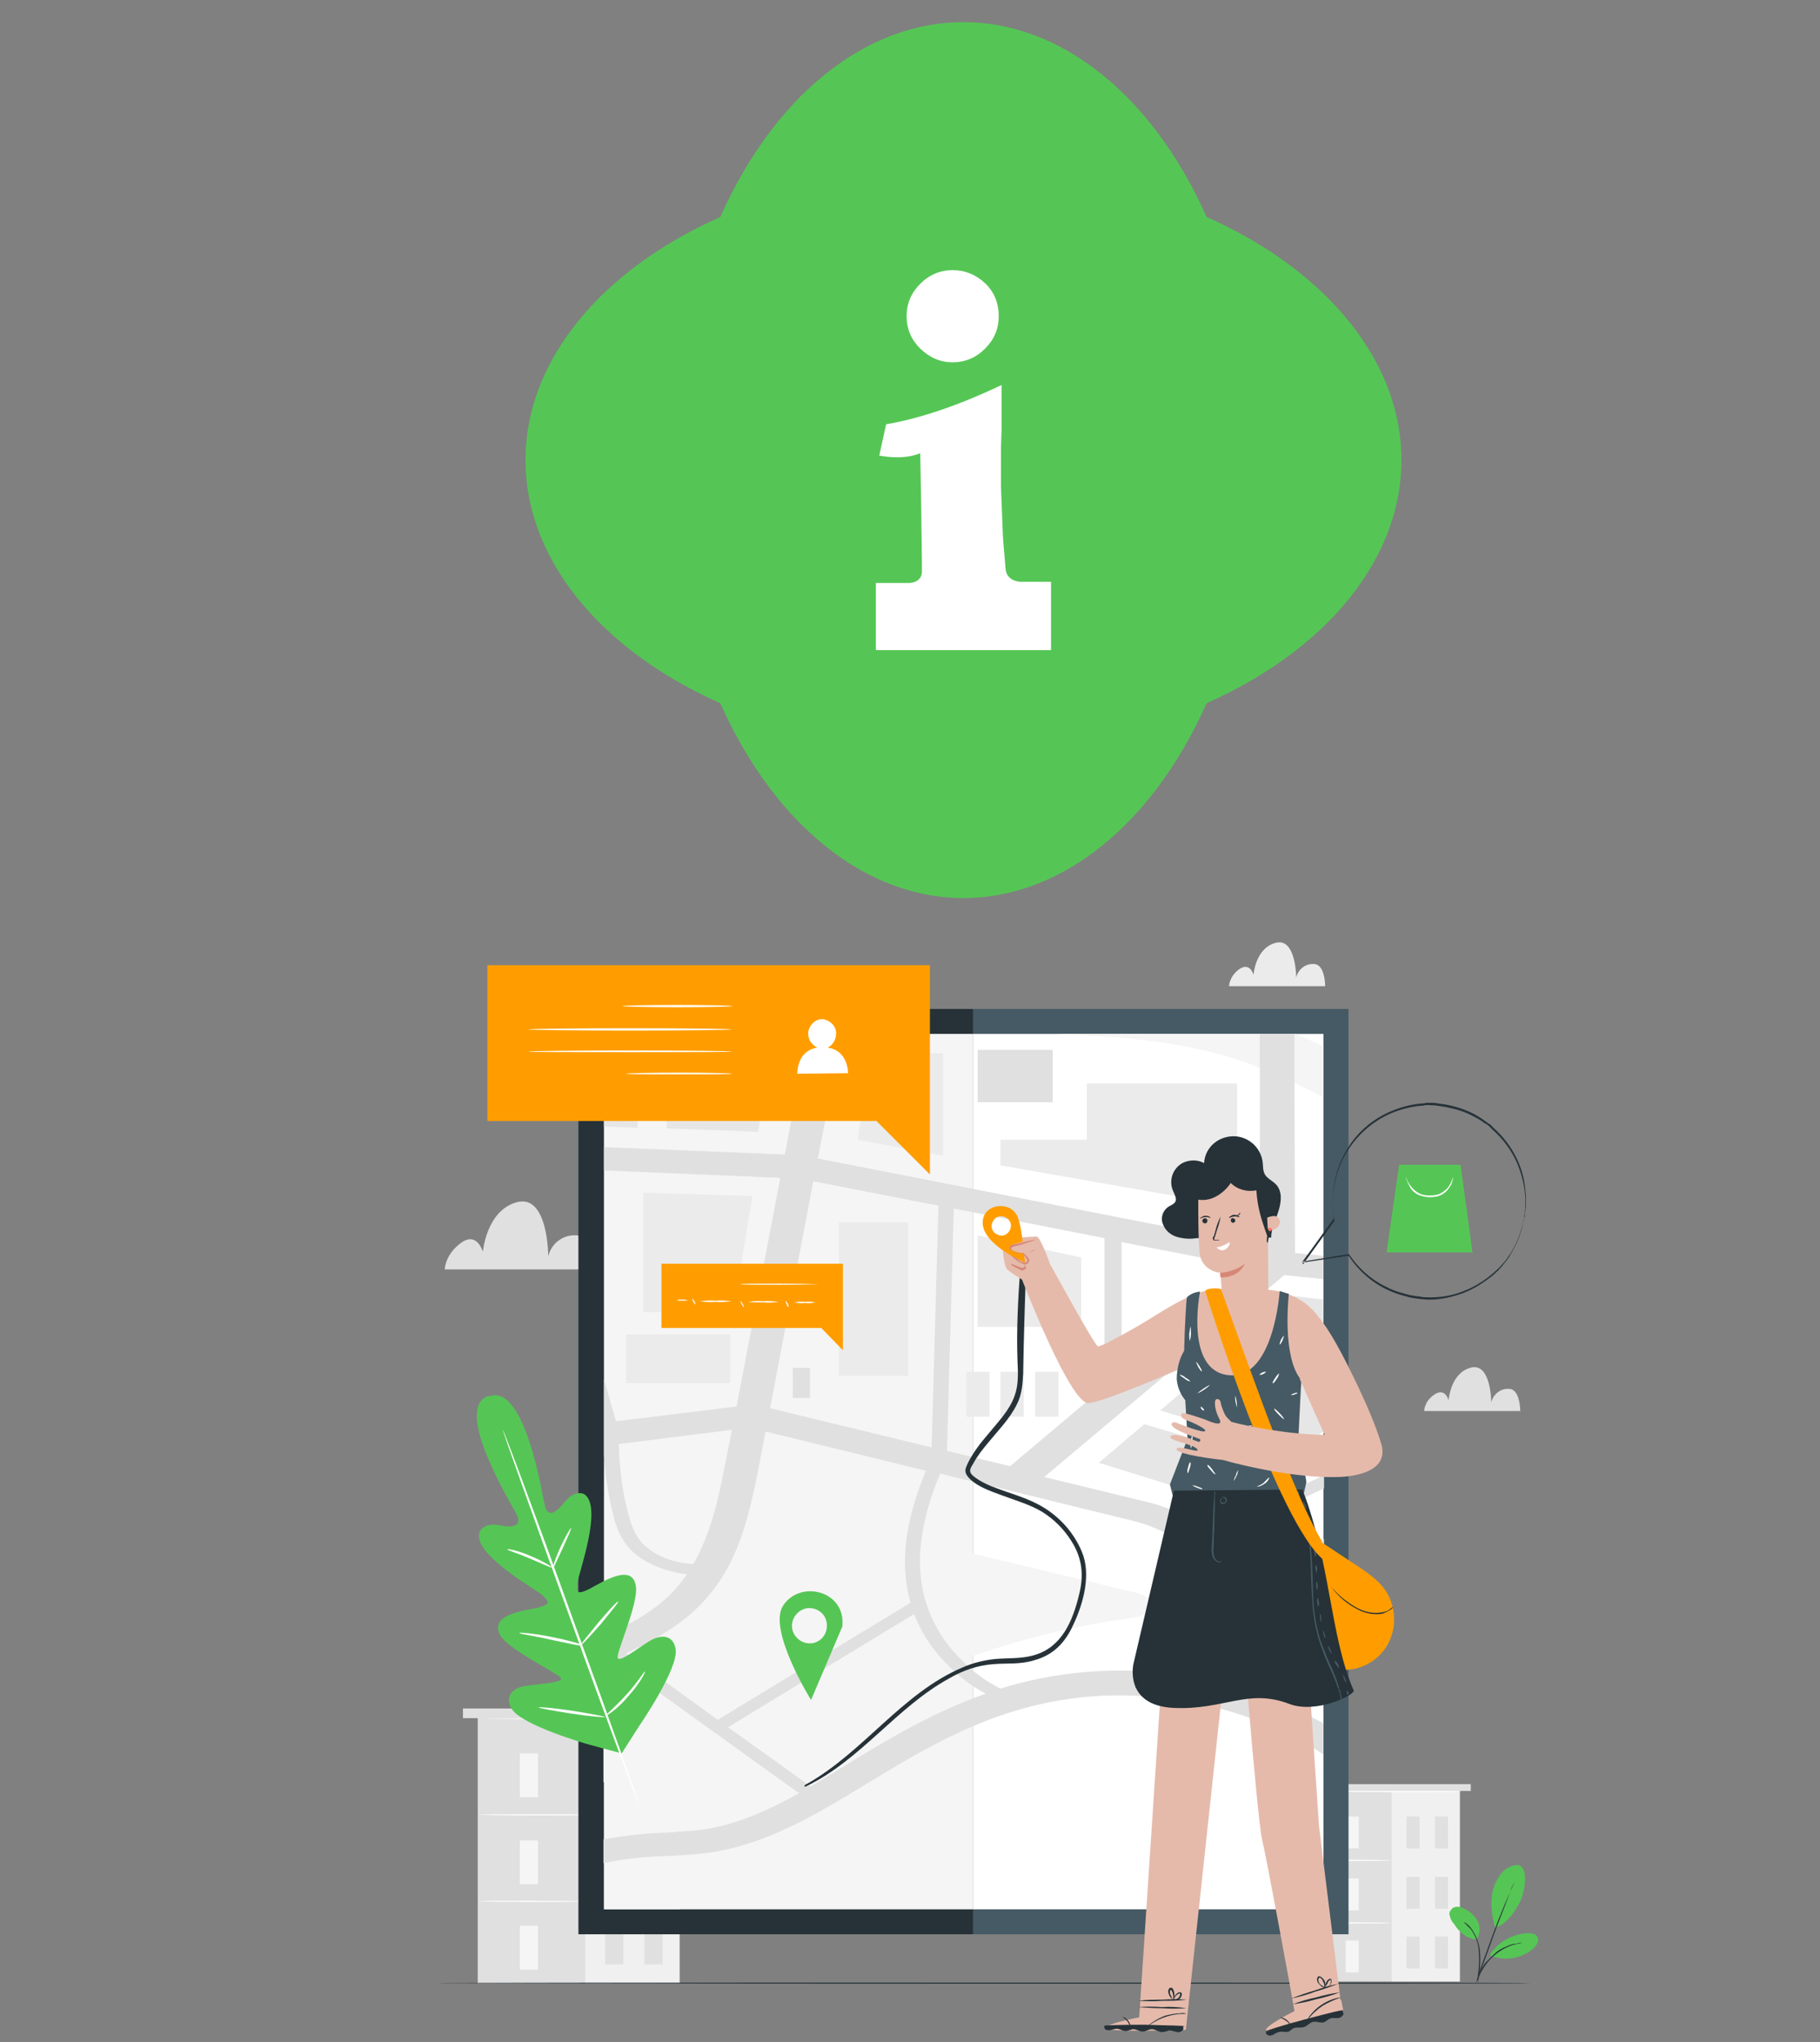 <?xml version="1.0" encoding="utf-8"?>
<!-- Generator: Adobe Illustrator 22.0.0, SVG Export Plug-In . SVG Version: 6.00 Build 0)  -->
<svg version="1.1" id="Capa_1" xmlns="http://www.w3.org/2000/svg" xmlns:xlink="http://www.w3.org/1999/xlink" x="0px" y="0px"
	 viewBox="0 0 320 359.1" style="enable-background:new 0 0 320 359.1;" xml:space="preserve">
<rect x="0" y="0" width="320" height="359.1" fill="#808080" stroke="none"/>
<style type="text/css">
	.st0{fill:#E0E0E0;}
	.st1{fill:#F0F0F0;}
	.st2{fill:#F5F5F5;}
	.st3{fill:#FFFFFF;}
	.st4{fill:#EBEBEB;}
	.st5{fill:#263238;}
	.st6{fill:#455A64;}
	.st7{fill:#E6E6E6;}
	.st8{fill:#55C655;}
	.st9{fill:#E5BAAB;}
	.st10{fill:#FF9D00;}
	.st11{fill:#D78776;}
	.st12{fill:#FF725E;}
	.st13{opacity:0.2;fill:#55C655;enable-background:new    ;}
	.st14{opacity:0.2;fill:none;stroke:#FF9D00;stroke-miterlimit:10;enable-background:new    ;}
</style>
<g id="freepik--background-complete--inject-17">
	<rect x="84" y="302" class="st0" width="35.4" height="46.7"/>
	<rect x="102.9" y="302" class="st1" width="16.6" height="46.7"/>
	<rect x="91.4" y="308.3" class="st2" width="3.2" height="7.7"/>
	<rect x="91.4" y="338.6" class="st2" width="3.2" height="7.7"/>
	<path class="st3" d="M102.9,319.1c0,0.1-4.2,0.1-9.4,0.1s-9.4-0.1-9.4-0.1c0-0.1,4.2-0.1,9.4-0.1S102.9,319,102.9,319.1z"/>
	<rect x="91.4" y="323.6" class="st2" width="3.2" height="7.7"/>
	<path class="st3" d="M102.9,334.3c0,0.1-4.2,0.1-9.4,0.1s-9.4-0.1-9.4-0.1c0-0.1,4.2-0.1,9.4-0.1S102.9,334.3,102.9,334.3z"/>
	<rect x="106.4" y="308.3" class="st0" width="3.2" height="7.7"/>
	<rect x="113.3" y="308.3" class="st0" width="3.2" height="7.7"/>
	<rect x="106.4" y="323" class="st0" width="3.2" height="7.7"/>
	<rect x="113.3" y="323" class="st0" width="3.2" height="7.7"/>
	<rect x="106.4" y="337.7" class="st0" width="3.2" height="7.7"/>
	<rect x="113.3" y="337.7" class="st0" width="3.2" height="7.7"/>
	<rect x="81.4" y="300.4" class="st0" width="40.8" height="1.7"/>
	<path class="st3" d="M119.7,302.2c0,0.1-7.9,0.1-17.7,0.1s-17.6-0.1-17.6-0.1s7.9-0.1,17.7-0.1S119.7,302.2,119.7,302.2z"/>
	<rect x="231.2" y="314.8" class="st0" width="25.5" height="33.6"/>
	<rect x="244.7" y="314.8" class="st1" width="11.9" height="33.6"/>
	<rect x="236.6" y="319.4" class="st2" width="2.3" height="5.6"/>
	<rect x="236.6" y="341.2" class="st2" width="2.3" height="5.6"/>
	<path class="st3" d="M244.7,327.1c0,0.1-3,0.1-6.8,0.1c-3.7,0-6.8-0.1-6.8-0.1s3-0.1,6.8-0.1C241.8,327,244.7,327.1,244.7,327.1z"
		/>
	<rect x="236.6" y="330.3" class="st2" width="2.3" height="5.6"/>
	<path class="st3" d="M244.7,338.1c0,0.1-3,0.1-6.8,0.1c-3.7,0-6.8-0.1-6.8-0.1c0-0.1,3-0.1,6.8-0.1
		C241.8,338,244.7,338.1,244.7,338.1z"/>
	<rect x="247.3" y="319.4" class="st0" width="2.3" height="5.6"/>
	<rect x="252.3" y="319.4" class="st0" width="2.3" height="5.6"/>
	<rect x="247.3" y="330" class="st0" width="2.3" height="5.6"/>
	<rect x="252.3" y="330" class="st0" width="2.3" height="5.6"/>
	<rect x="247.3" y="340.5" class="st0" width="2.3" height="5.6"/>
	<rect x="252.3" y="340.5" class="st0" width="2.3" height="5.6"/>
	<rect x="229.3" y="313.7" class="st0" width="29.3" height="1.2"/>
	<path class="st3" d="M256.9,315c0,0.1-5.7,0.1-12.7,0.1c-7,0-12.7-0.1-12.7-0.1c0-0.1,5.7-0.1,12.7-0.1
		C251.2,314.9,256.9,314.9,256.9,315z"/>
	<path class="st0" d="M78.2,223.2h26.1c0,0,0-6-3.1-6c-2.3-0.1-4.3,1.5-4.8,3.7c0,0,0-11.1-5.6-9.5c-5.3,1.5-5.9,8.7-5.9,8.7
		s-1-3.6-3.8-1.6C78.2,220.6,78.2,223.2,78.2,223.2z"/>
	<path class="st4" d="M216.1,173.4H233c0,0,0-3.9-2-3.9c-1.5-0.1-2.8,1-3.1,2.4c0,0,0-7.2-3.7-6.1c-3.5,1-3.8,5.6-3.8,5.6
		s-0.6-2.3-2.5-1C216.1,171.7,216.1,173.4,216.1,173.4z"/>
	<path class="st0" d="M250.4,248.1h16.9c0,0,0-3.9-2-3.9c-1.5-0.1-2.8,1-3.1,2.4c0,0,0-7.2-3.7-6.1c-3.5,1-3.8,5.7-3.8,5.7
		s-0.6-2.3-2.5-1C250.4,246.4,250.4,248.1,250.4,248.1z"/>
</g>
<g id="freepik--Floor--inject-17">
	<path class="st5" d="M269.2,348.7c0,0.1-43.1,0.1-96.3,0.1s-96.3-0.1-96.3-0.1c0-0.1,43.1-0.1,96.3-0.1S269.2,348.6,269.2,348.7z"
		/>
</g>
<polygon class="st6" points="237.1,177.4 171.1,177.4 171.1,181.8 232.7,181.8 232.7,335.7 171.1,335.7 171.1,340.1 237.1,340.1 "/>
<polygon class="st3" points="171.1,181.8 171.1,186.2 171.1,331.2 171.1,335.7 232.7,335.7 232.7,181.8 "/>
<polygon class="st5" points="106.2,335.7 106.2,181.8 171.1,181.8 171.1,177.4 101.7,177.4 101.7,340.1 171.1,340.1 171.1,335.7 "/>
<polygon class="st2" points="106.2,181.8 106.2,335.7 171.1,335.7 171.1,331.2 171.1,186.2 171.1,181.8 "/>
<path class="st2" d="M218.1,186.5c1.2,0.4,2.3,0.8,3.5,1.3v-6h-37h0.7C194.9,182.1,207.5,182.9,218.1,186.5z"/>
<path class="st2" d="M227.6,181.8v8.6c1.7,0.8,3.3,1.6,5,2.5v-9c-1.6-0.7-3.2-1.5-4.9-2.1H227.6z"/>
<path class="st2" d="M125.1,315.4c3.3-1.2,6.4-2.6,9.4-4.4l-20-14.4c-3,1.4-6.1,2.9-8.4,4.5v12.2
	C110.9,316.6,118.7,317.5,125.1,315.4z"/>
<path class="st2" d="M159.5,279.2c-0.5-2.9-0.5-5.9-0.1-8.8l-9.7-2.3c-4.6-1.1-9.6,0.8-10.8,4c-2.7,8-9.9,15.9-18.4,21.3
	c-1.2,0.7-2.5,1.5-3.8,2.1l9.5,6.8l33.9-20.6C159.9,280.9,159.7,280,159.5,279.2z"/>
<path class="st2" d="M166.8,292.7c-2.6-2.6-4.6-5.6-6-9l-32.7,19.9l8.4,6c3.2-2,6.1-4.2,9.4-6.3
	C152.4,299.1,159.4,295.5,166.8,292.7z"/>
<path class="st2" d="M200,280.1l-38-9.1c-0.4,2.7-0.3,5.4,0.1,8c0.9,4.9,3.3,9.4,6.9,12.9c9.9-3.6,20.1-6.1,30.5-7.5
	C202.9,283.9,203.1,280.8,200,280.1z"/>
<path class="st2" d="M123,265.4l1.5-8.5l0.1-0.8c-0.2-0.5-0.5-0.9-0.7-1.3c-2.1,0.5-4.4,0.5-6.6,0.7c-2.2,0.2-4.5,1-5.2,2.4
	c-0.5,0.9-0.2,1.8,0.1,2.7c0.4,1.4,0.8,2.8,1.2,4.2c0.3,1.2,0.7,2.4,1.6,3.4c1.2,1.2,2.9,1.6,4.4,1.4c1.2-0.2,2.1-0.8,2.8-1.8
	C122.6,267.1,122.9,266.3,123,265.4z"/>
<polygon class="st7" points="204,248 227.8,255.1 232.7,251.7 232.7,241.9 216.8,237.1 "/>
<polygon class="st7" points="219.6,234.8 232.7,238.7 232.7,228.5 227.6,227.9 "/>
<path class="st0" d="M227.6,190.4v-8.6h-6.1v37.1l-77.7-15.2l4.2-21.9h-6L138,203l-31.8-1.3v4.1l31,1.3l-7.7,40.2l-21.2,2.6
	l-2.1-7.4v13.4c0.2,3.7,0.8,7.2,1.7,10.8c0.4,1.8,1.2,3.5,2.3,5c2.1,2.7,6.2,4.6,10.6,5.1c-1.6,2.3-3.5,4.3-5.7,5.9
	c-2.6,1.9-5.6,3.5-8.9,4.9v4.8l1.6-0.7l6.7,4.9l20,14.4l6,4.3c-5.8,3.2-11.6,5.8-17.8,6.5c-1.5,0.2-3.2,0.2-5,0.4
	c-3.9,0.1-7.7,0.5-11.6,1.2v4.2c0.3-0.1,0.6-0.1,0.9-0.2c3.6-0.7,7.3-1,11-1.1c1.9-0.1,3.8-0.2,5.5-0.4c10.6-1.2,19.6-6.6,29.1-12.4
	c9.9-6,21-12.8,35.5-14.8c15.3-2.2,32.4,1.6,44.6,9.8l0,0v-5.5c-7.2-3.9-15.1-6.6-23.2-7.9c4.4-3,7.5-6.9,8.8-11.1
	c0.1-0.2,0.1-0.5,0.2-0.7c0.2-0.9,0.3-1.8,0.3-2.7c0-0.5,0-0.9-0.1-1.4l14.1-4.2v-4.4l-15.3,4.6c-0.9-1.8-2.1-3.4-3.5-4.7l18.8-8.8
	v-2.3l-20.5,9.6c-3.3-2.4-7-4.1-11-5l-17.7-4.3l42.2-35.5l6.9,0.7v-4.1l-5-0.5L227.6,190.4L227.6,190.4z M143,207.7l22,4.3
	l-1.2,42.5l-28.4-6.9L143,207.7z M112.5,270.8c-1.1-1.4-1.6-3-2-4.5c-1.1-4.1-1.6-8.2-1.7-12.4l19.9-2.5l-1.3,6.5
	c-1.2,6.3-2.6,12.1-5.5,17.1C118,274.8,114.3,273.2,112.5,270.8z M116.7,295.5l-6.6-4.8c3.3-1.5,6.4-3.2,9.3-5.3
	c9.4-6.9,11.8-16.3,13.9-26.9l1.3-6.8l28.2,6.9c-1.6,3.8-2.8,7.7-3.4,11.8c-0.4,2.9-0.4,5.9,0.1,8.8c0.1,0.9,0.4,1.7,0.6,2.6
	l-33.9,20.6L116.7,295.5z M148.8,310.3c-2.1,1.3-4.2,2.6-6.3,3.8l-6.1-4.4l-8.4-6l32.7-19.9c1.3,3.3,3.3,6.4,6,9
	c1.9,2,4.2,3.7,6.6,5C163.9,301.1,156,305.9,148.8,310.3L148.8,310.3z M199.2,267.4c9.2,2.3,14.8,8.5,13.3,14.9
	c-0.1,0.2-0.1,0.4-0.2,0.6c-1.3,4.4-5.1,8.5-10.5,11c-8.7-0.6-17.5,0.4-25.9,3c-2.6-1.3-4.9-3-6.9-5.1c-3.6-3.5-6-8-6.9-12.9
	c-0.4-2.6-0.5-5.4-0.1-8c0.5-4.1,1.7-8,3.3-11.8L199.2,267.4z M194.2,243.8l-16.6,14l-11.1-2.7l1.2-42.6l26.5,5.2L194.2,243.8z
	 M197.2,241.3v-22.9l22.1,4.3L197.2,241.3z"/>
<polygon class="st4" points="132.3,210.3 113.1,209.7 113.1,230.7 128.9,230.7 "/>
<rect x="110.1" y="234.6" class="st4" width="18.3" height="8.6"/>
<polygon class="st4" points="175.9,204.9 217.5,212.2 217.5,190.5 191.1,190.5 191.1,200.4 175.9,200.4 "/>
<polygon class="st4" points="165.8,203.2 165.8,185.2 153,185.2 150.8,200.4 "/>
<rect x="171.9" y="184.6" class="st0" width="13.2" height="9.2"/>
<polygon class="st7" points="193.2,257.2 215.1,264 224.6,257.4 201.2,250.4 "/>
<rect x="147.5" y="214.9" class="st4" width="12.2" height="27"/>
<rect x="139.4" y="240.5" class="st0" width="3" height="5.3"/>
<polygon class="st4" points="190.1,221.1 171.9,217.2 171.9,231 171.9,233.3 190.1,233.3 "/>
<rect x="169.9" y="241.2" class="st4" width="4.1" height="7.9"/>
<rect x="175.9" y="241.2" class="st4" width="4.1" height="7.9"/>
<rect x="182" y="241.2" class="st4" width="4.1" height="7.9"/>
<polygon class="st7" points="112.1,181.8 106.2,181.8 106.2,198.1 112.1,198.3 "/>
<polygon class="st7" points="133.3,199 136.1,181.8 117.2,181.8 117.2,198.4 "/>
<polygon class="st1" points="232.7,298.9 232.7,290.8 228.9,297.2 "/>
<path class="st5" d="M141.7,314.1c9.6-4.6,15.9-13.9,25.2-19c2.4-1.4,5-2.3,7.8-2.5c2.4-0.2,4.7,0.1,7.2-0.7
	c3.3-0.9,5.4-3.1,6.8-6.2c1.8-3.8,3.2-8.9,1.5-12.9c-1.6-3.8-4.6-6.9-8.5-8.7c-2.1-1-4.3-1.6-6.4-2.4c-1.4-0.5-3-1.2-4.2-2.2
	c-0.9-0.8-0.5-1.3,0.1-2.3c0.7-1.3,1.6-2.4,2.6-3.6c1.7-2.1,3.8-4.2,5-6.7c0.9-1.7,1-3.7,1.1-5.5c0.1-6.2,0.3-12.3,0.5-18.6
	c0-0.7-1-0.7-1,0c-0.4,5.5-0.7,11-0.5,16.5c0.1,2,0.2,4.2-0.5,6.1c-0.9,2.6-3,4.7-4.7,6.8c-1.3,1.5-2.6,3.2-3.5,5
	c-0.4,0.9-0.7,1.4-0.2,2.2c1.2,1.8,4.2,2.8,6.1,3.5c2.4,0.9,4.9,1.6,7.1,2.9c2.1,1.3,3.9,3.1,5.2,5.2c1.9,3,2.2,6,1.3,9.5
	c-1.1,4.5-3,9.1-7.8,10.5c-2.3,0.7-4.6,0.5-6.9,0.7c-2,0.2-4,0.7-5.8,1.5c-10.6,4.5-17.4,14.9-27.4,20.5
	C141.3,313.9,141.4,314.3,141.7,314.1L141.7,314.1z"/>
<path class="st8" d="M148.1,286c0.7-6.3-7.4-8.3-10.4-3.7c-2.8,4.2,4.9,16.6,4.9,16.6l0,0 M144.1,288.4c-1.4,1-3.3,0.6-4.3-0.8
	c-1-1.4-0.6-3.3,0.8-4.3s3.3-0.6,4.3,0.8l0,0C145.8,285.6,145.4,287.5,144.1,288.4L144.1,288.4z"/>
<path class="st9" d="M233.2,233.4c-2.2-3.2-3.7-4.7-6.8-5.9c-1.2-0.4-2.4-0.7-3.7-0.7l0,0c-3,0.9-5,0.9-8,0
	c-1.5,0.2-2.8-0.9-10.6,3.9c-3.2,2-5.4,3.3-9.2,5.3c-1,0.5-1.8,0.8-1.9,0.7c-0.7-0.4-8.4-14.5-8.4-14.5s-1.7-4.9-2.4-4.8
	s-5.8,0.2-5.9,1c-0.1,0.8,0.2,4.3,0.8,4.8c0.5,0.5,2.6,1.8,2.6,1.8s8.5,22,11.7,21.7c2.3-0.2,11.2-3.9,15.8-5.9l1-0.4l0.6,12.8
	l-0.2,16.1l20.1-1.2l-0.3-16.5c0.2-4.1,0.1-5.5,0.5-8.9l6,2.3l1.1-6.8C235.1,236.5,234.2,234.9,233.2,233.4z"/>
<path class="st10" d="M178.9,213.9c-1.2-2.8-5.8-2.3-6.1,0.7c-0.5,4.1,7.4,7.4,7.4,7.4v-0.3C180.1,221.6,179.8,216,178.9,213.9z
	 M177.6,216.2c-0.4,0.9-1.3,1.3-2.2,0.9c-0.9-0.4-1.3-1.3-0.9-2.2c0.4-0.9,1.3-1.3,2.2-0.9l0,0C177.6,214.4,178,215.3,177.6,216.2z"
	/>
<path class="st11" d="M177.9,220.8c0.3,0.1,0.5,0.2,0.8,0.5l0.8,0.5c0.1,0.1,0.3,0.2,0.5,0.4c0.2,0.1,0.3,0.4,0.4,0.6
	c0,0.2-0.1,0.4-0.4,0.5c-0.2,0.1-0.4,0.1-0.5,0c-0.3-0.1-0.5-0.2-0.8-0.4c-0.5-0.2-0.8-0.4-0.9-0.5l0.1-0.1c0,0.1,0,0.1,0,0.1
	s-0.1,0-0.1-0.1l-0.1-0.1h0.1c0.2,0.1,0.5,0.2,1,0.4c0.2,0.1,0.5,0.2,0.8,0.3c0.2,0.1,0.6-0.1,0.6-0.3c0-0.3-0.4-0.5-0.7-0.8
	l-0.7-0.6C178.3,221.2,178.1,221.1,177.9,220.8z"/>
<path class="st11" d="M178.7,219.7c0.3,0.1,0.6,0.2,0.9,0.4c0.3,0.2,0.5,0.4,0.8,0.6c0.1,0.1,0.2,0.3,0.4,0.5s0.2,0.5,0.1,0.7
	c-0.1,0.1-0.2,0.2-0.3,0.3s-0.2,0.1-0.4,0.1c-0.2,0-0.4-0.1-0.6-0.2c-0.3-0.1-0.6-0.3-0.9-0.5c-0.5-0.4-0.7-0.7-0.6-0.7
	c0,0,0.2,0.2,0.7,0.5c0.2,0.2,0.5,0.4,0.9,0.5c0.2,0.1,0.4,0.1,0.5,0.1c0.2,0,0.4-0.1,0.4-0.2c0.1-0.2,0-0.4-0.1-0.5
	c-0.1-0.2-0.2-0.3-0.3-0.5c-0.2-0.2-0.5-0.4-0.7-0.6C179.2,220.1,178.9,219.9,178.7,219.7z"/>
<path class="st9" d="M182.2,217.6l-4,1.2c-0.2,0.1-0.4,0.1-0.5,0.3c-0.1,0.3,0.1,0.6,0.4,0.8c0.6,0.3,1.3,0.4,1.9,0.4
	c0.7-0.1,1.3-0.2,1.9-0.5"/>
<path class="st11" d="M182,219.8c-0.1,0.1-0.2,0.1-0.4,0.2c-0.3,0.1-0.7,0.2-1,0.3c-0.5,0.1-1,0.1-1.6,0.1c-0.3-0.1-0.6-0.1-0.9-0.3
	c-0.2-0.1-0.3-0.2-0.4-0.3s-0.2-0.4-0.2-0.5c0.1-0.2,0.2-0.4,0.4-0.4c0.2-0.1,0.3-0.1,0.5-0.1l0.9-0.2l1.5-0.4
	c0.4-0.1,0.9-0.2,1.4-0.3c-0.4,0.2-0.9,0.4-1.3,0.5l-1.5,0.5l-0.9,0.2c-0.3,0.1-0.7,0.2-0.7,0.4c0,0.1,0.1,0.2,0.1,0.4
	c0.1,0.1,0.2,0.2,0.4,0.2c0.2,0.1,0.5,0.2,0.9,0.2c0.5,0.1,1,0.1,1.5,0C181.5,219.9,182,219.7,182,219.8z"/>
<path class="st10" d="M235.7,293.6c4.9,0.3,9.1-3.3,9.4-8.3c0.1-2.1-0.4-4.1-1.6-5.8c-1.3-1.8-3.1-3-4.9-4.2l-6.5-4.3l2,16.8
	L235.7,293.6"/>
<path class="st5" d="M244.9,282.6c-0.1,0.2-0.2,0.3-0.4,0.4c-0.4,0.3-0.9,0.5-1.3,0.7c-1.3,0.3-3.1,0.1-4.8-0.9
	c-1.5-0.8-2.7-1.8-3.8-3.1c-0.4-0.5-0.8-0.9-1-1.1c-0.1-0.1-0.2-0.3-0.4-0.4c0.1,0.1,0.3,0.2,0.4,0.4l1,1c1.1,1.2,2.4,2.2,3.8,3
	c1.4,0.8,3,1.2,4.6,0.9c0.5-0.1,0.9-0.2,1.3-0.5C244.7,282.7,244.9,282.5,244.9,282.6z"/>
<path class="st6" d="M228.3,252.2l0.5-9.6c0,0-3.3-2.7-2.2-15.1l-1.6-0.5c0,0-1,15.6-8.9,14.8c-7.9-0.7-5.1-14.7-5.1-14.7
	c-0.9,0.1-1.7,0.4-2.3,1c-0.1,0-0.4,5.1-0.5,9.4c-0.9,1.5-1.3,3.3-1.3,5c0.1,1.3,0.6,2.6,1.5,3.7c0.2,2.9,0.4,6.8,0.4,6.8l-3.1,8
	l0.7,2.8l22.6-0.2l0.7-3L228.3,252.2z"/>
<path class="st3" d="M224.9,241.5c-0.1,0.4-0.2,0.7-0.4,0.9c-0.3,0.5-0.6,0.9-0.7,0.8c-0.1-0.1,0.1-0.5,0.4-0.9
	C224.5,241.8,224.9,241.4,224.9,241.5z"/>
<path class="st3" d="M225.8,249.5c-0.1,0.1-0.5-0.3-1-0.8c-0.3-0.3-0.6-0.6-0.8-1c0.1-0.1,0.5,0.3,1,0.8
	C225.3,248.8,225.6,249.2,225.8,249.5z"/>
<path class="st3" d="M212.8,243.5c-0.7,0.6-1.5,1.2-2.3,1.5C211.2,244.4,212,243.8,212.8,243.5z"/>
<path class="st3" d="M209.3,242.9c-0.4-0.1-0.7-0.2-1-0.5c-0.5-0.3-0.9-0.6-0.9-0.7c0.4,0.1,0.7,0.2,1,0.5
	C208.9,242.5,209.3,242.8,209.3,242.9z"/>
<path class="st3" d="M209.3,233.2c0.1,0.4,0.1,0.9,0.1,1.3c0,0.4-0.1,0.9-0.2,1.3c-0.1-0.4-0.1-0.9-0.1-1.3
	C209.2,234.1,209.2,233.7,209.3,233.2z"/>
<path class="st3" d="M225.7,234.9c0.1,0.1-0.1,0.4-0.2,0.8c-0.2,0.4-0.4,0.7-0.5,0.7c-0.1,0,0.1-0.4,0.2-0.8
	C225.5,235.2,225.6,234.9,225.7,234.9z"/>
<path class="st3" d="M217.5,247.5c-0.2-0.7-0.4-1.3-0.3-2.1C217.4,246.1,217.5,246.8,217.5,247.5z"/>
<path class="st3" d="M222.6,241.2c0,0.1-0.2,0.2-0.5,0.4c-0.3,0.1-0.5,0.2-0.6,0.1c-0.1-0.1,0.2-0.2,0.5-0.4
	C222.3,241.2,222.5,241.2,222.6,241.2z"/>
<path class="st3" d="M228.1,244.9c0,0.1-0.2,0.2-0.5,0.3c-0.3,0.1-0.6,0.1-0.6,0.1c0-0.1,0.2-0.2,0.5-0.3S228.1,244.8,228.1,244.9z"
	/>
<path class="st3" d="M211.3,241.1c-0.1,0.1-0.3-0.3-0.6-0.7c-0.2-0.4-0.4-0.9-0.4-0.9c0.1-0.1,0.3,0.3,0.6,0.7
	C211.2,240.7,211.4,241.1,211.3,241.1z"/>
<path class="st3" d="M211.6,248c-0.1,0-0.2-0.1-0.3-0.2c-0.1-0.1-0.2-0.3-0.2-0.4c0.1-0.1,0.2,0,0.4,0.2
	C211.7,247.8,211.8,248,211.6,248z"/>
<path class="st3" d="M208.8,259c-0.1-0.3,0-0.7,0.1-1c0.1-0.5,0.3-1,0.4-0.9c0.1,0.3,0,0.7-0.1,1C209,258.7,208.9,259.1,208.8,259z"
	/>
<path class="st3" d="M213.7,259.2c-0.1,0.1-0.4-0.2-0.8-0.7c-0.4-0.4-0.7-0.8-0.6-0.9c0.1-0.1,0.4,0.2,0.8,0.7
	C213.4,258.8,213.7,259.1,213.7,259.2z"/>
<path class="st3" d="M211.4,261.8c0,0.1-0.4,0-0.9-0.2c-0.5-0.2-0.8-0.4-0.8-0.4c0-0.1,0.4,0,0.9,0.2
	C211.1,261.6,211.5,261.7,211.4,261.8z"/>
<path class="st3" d="M217.7,258.5c-0.1,0.4-0.1,0.7-0.3,1c-0.2,0.5-0.5,0.9-0.5,0.9c0.1-0.4,0.2-0.7,0.4-1
	C217.4,258.8,217.7,258.5,217.7,258.5z"/>
<path class="st3" d="M223.2,259.8c-0.2,0.5-0.5,0.9-0.9,1.1c-0.4,0.3-0.9,0.5-1.3,0.5c0-0.1,0.6-0.2,1.2-0.7
	C222.7,260.2,223.1,259.7,223.2,259.8z"/>
<path class="st3" d="M227.6,261.3c-0.5-0.2-1-0.5-1.4-1c-0.5-0.3-0.9-0.7-1.3-1.2c0.5,0.2,1,0.5,1.4,0.9
	C226.9,260.4,227.3,260.8,227.6,261.3z"/>
<path class="st3" d="M220.7,253.6c-0.3,0.4-0.7,0.8-1.1,1.1c-0.4,0.4-0.8,0.7-1.2,0.9c0.3-0.4,0.7-0.8,1.1-1.1
	C219.8,254.2,220.2,253.9,220.7,253.6z"/>
<path class="st3" d="M214,253.9c-0.4-0.2-0.7-0.5-1-0.9c-0.4-0.3-0.6-0.7-0.9-1.1c0.4,0.2,0.7,0.5,1,0.9
	C213.4,253.1,213.7,253.4,214,253.9z"/>
<path class="st3" d="M220.3,250.6c-0.4,0.2-0.8,0.4-1.2,0.5c-0.4,0.2-0.9,0.2-1.3,0.2C218.6,250.9,219.4,250.7,220.3,250.6
	L220.3,250.6z"/>
<path class="st3" d="M226.2,254.8c-0.3-0.3-0.5-0.7-0.7-1.1c-0.2-0.4-0.4-0.8-0.5-1.2c0.3,0.3,0.5,0.7,0.7,1.1
	C225.9,253.9,226.1,254.3,226.2,254.8z"/>
<path class="st3" d="M209.6,252.3c0.1,0.4,0.1,0.9,0,1.2c0,0.4-0.1,0.9-0.2,1.2c-0.1-0.4-0.1-0.9,0-1.2
	C209.4,253.1,209.5,252.7,209.6,252.3z"/>
<path class="st5" d="M210.4,217.7c-1.2,0.2-2.3,0.1-3.4-0.2c-1.1-0.3-2.1-1.1-2.5-2.2c-0.5-1.1-0.1-2.4,0.9-3.1
	c0.5-0.3,1.1-0.5,1.3-1c0.2-0.5-0.2-1.2-0.4-1.7c-0.9-1.9-0.1-4.2,1.8-5.1c1.2-0.5,2.5-0.5,3.6,0.1c0.2-2.9,2.7-4.9,5.6-4.7
	c2.4,0.2,4.4,2.1,4.7,4.5c0.1,0.7,0,1.5,0.4,2.2c0.4,0.7,1.3,1.1,1.9,1.7c1.2,1.2,1,3.1,0.5,4.7c-0.5,1.6-1.3,3.1-1.3,4.7"/>
<path class="st9" d="M214.8,226.9c-0.1-1.6-0.2-3.1-0.2-3.1s-3.4-0.2-3.7-3.7c-0.3-3.3-0.2-11.1-0.2-11.1l6.1-3.2l6.1,5l0.1,15.8
	c0,2.2-1.6,4-3.8,4.1l0,0C216.9,230.9,214.9,229.2,214.8,226.9z"/>
<path class="st5" d="M211.4,214.7c0,0.2,0.2,0.4,0.5,0.4c0.2,0,0.4-0.2,0.4-0.5c0-0.2-0.2-0.4-0.4-0.4
	C211.6,214.2,211.4,214.4,211.4,214.7L211.4,214.7z"/>
<path class="st5" d="M211,214.2c0.1,0.1,0.4-0.2,0.9-0.2c0.5-0.1,0.8,0.2,0.9,0.1c0.1-0.1-0.1-0.1-0.2-0.2c-0.4-0.2-1-0.2-1.3,0.1
	C211,214.1,210.9,214.2,211,214.2z"/>
<path class="st5" d="M216.4,214.6c0,0.2,0.2,0.4,0.4,0.4l0,0c0.2,0,0.4-0.2,0.4-0.4c0-0.2-0.2-0.4-0.4-0.4
	C216.6,214.1,216.4,214.3,216.4,214.6C216.4,214.5,216.4,214.6,216.4,214.6z"/>
<path class="st5" d="M216.1,214.1c0.1,0.1,0.4-0.2,0.9-0.2c0.5-0.1,0.8,0.2,0.9,0.1s-0.1-0.1-0.2-0.2c-0.2-0.1-0.4-0.2-0.7-0.2
	s-0.5,0.1-0.7,0.3C216.1,213.9,216.1,214.1,216.1,214.1z"/>
<path class="st5" d="M214.5,218c-0.2,0.1-0.5,0.1-0.8,0.1c-0.1,0-0.1,0-0.2,0c-0.1,0-0.2-0.1-0.2-0.2c-0.1-0.2-0.1-0.4,0.1-0.5
	c0.1-0.3,0.2-0.6,0.3-1c0.2-0.9,0.5-1.6,0.9-2.5c-0.1,0.9-0.4,1.7-0.7,2.6c-0.1,0.4-0.2,0.7-0.3,1c-0.1,0.1-0.1,0.2-0.1,0.4
	c0,0.1,0.1,0.1,0.2,0.1C214,218,214.3,218,214.5,218z"/>
<path class="st3" d="M216.2,218.4c0.1-0.1-1.3,0.9-2.3,0.9c0.4,0.5,1,0.7,1.5,0.4S216.3,218.9,216.2,218.4z"/>
<path class="st11" d="M214.5,223.8c1.6-0.1,3.2-0.7,4.4-1.6c0,0-1,2.5-4.3,2.4L214.5,223.8z"/>
<path class="st5" d="M209,210.1c1,1,2.7,1.1,4.1,0.6c1.3-0.5,2.5-1.5,3.3-2.7c1.2,1.2,2.9,1.6,4.5,1.3c0.2,3,0.8,4.9,1.9,8
	c0,0-0.2,1.3,0.1,1.2c0.4-2.1,0.8-4.4,1.2-6.5c0.1-0.8,0.3-1.6,0-2.3c-0.3-0.7-1.1-1.2-1.8-1.8c-0.9-0.6-1.6-1.3-2.4-1.9
	c-0.9-0.6-1.8-1-2.9-1.2c-1,0-2.1,0.2-3.1,0.6c-1.2,0.3-2.3,0.9-3.2,1.6c-0.9,0.8-1.6,2-1.3,3.2"/>
<path class="st9" d="M222.8,214.1c0.4-0.2,0.7-0.2,1.1-0.3c0.4,0,0.7,0.1,1,0.5c0.1,0.2,0.2,0.5,0.1,0.8c-0.2,0.8-1,1.3-1.8,1.1
	c-0.1,0-0.2-0.1-0.3-0.1"/>
<path class="st5" d="M218,213.2c0.1,0,0.1,0.2-0.1,0.4c-0.2,0.2-0.4,0.2-0.4,0.1s0.2-0.1,0.3-0.2C217.9,213.4,218,213.2,218,213.2z"
	/>
<path class="st9" d="M206.1,266.8l-5.8,87.9c-0.4,0.1-5.9,1.1-5.8,1.9c0.1,0.8,14,0.3,14,0.3l8.2-76.3l12.7-15L206.1,266.8z"/>
<path class="st5" d="M208.3,356.3c0,0.1-3.2,0.2-7.1,0.2c-4-0.1-7.1-0.2-7.1-0.3s3.2-0.2,7.1-0.2
	C205.1,356.1,208.3,356.2,208.3,356.3z"/>
<path class="st5" d="M198.8,356.5c-0.1,0-0.2-0.5-0.5-1c-0.4-0.5-0.9-0.8-0.9-0.9C198.1,354.8,198.8,355.6,198.8,356.5L198.8,356.5z
	"/>
<path class="st5" d="M208.6,354.1c-2.4-0.1-4.9,0.7-6.8,2.2c0.2-0.3,0.5-0.5,0.8-0.7c0.7-0.5,1.5-0.9,2.3-1.2
	c0.9-0.2,1.7-0.4,2.6-0.4C207.9,353.9,208.2,353.9,208.6,354.1z"/>
<path class="st5" d="M208.6,353.1c-1.4,0.1-2.9,0.1-4.3,0c-1.5,0-2.9-0.1-4.3-0.2c1.4-0.1,2.9-0.1,4.3,0
	C205.7,352.8,207.2,352.9,208.6,353.1z"/>
<path class="st5" d="M208.7,351.6c-1.5,0.2-2.9,0.2-4.3,0.2c-1.5,0.1-2.9,0.1-4.3,0c1.5-0.2,2.9-0.2,4.3-0.2
	C205.8,351.5,207.3,351.5,208.7,351.6z"/>
<path class="st5" d="M194.2,356.2c-0.1,0.3,0,0.6,0.3,0.7c0.3,0.1,0.5,0.1,0.9,0c0.3-0.1,0.5-0.1,0.9-0.2c0.6,0,1.2,0.5,1.8,0.4
	c0.4-0.1,0.7-0.2,1-0.3c0.6-0.1,1.2,0.4,1.8,0.4s1.2-0.5,1.8-0.4c0.6,0.1,1.1,0.5,1.6,0.5c0.5,0,0.9-0.2,1.3-0.3
	c0.6,0,1.2,0.4,1.8,0.3c0.2-0.1,0.5-0.2,0.6-0.4s0.1-0.5-0.1-0.7"/>
<path class="st5" d="M206.5,351.7c0,0-0.3-0.1-0.6-0.4c-0.2-0.2-0.3-0.4-0.4-0.7c-0.1-0.2-0.1-0.4-0.1-0.5c0-0.2,0.1-0.4,0.2-0.5
	c0.1-0.1,0.2-0.1,0.4-0.1c0.1,0.1,0.2,0.1,0.2,0.2c0.1,0.1,0.2,0.3,0.2,0.5c0.1,0.2,0.1,0.5,0.1,0.9c-0.1,0.5-0.2,0.7-0.3,0.7
	c0,0,0.1-0.2,0.1-0.7c0-0.2-0.1-0.5-0.1-0.7c-0.1-0.1-0.1-0.2-0.2-0.4c-0.1-0.1-0.2-0.2-0.2-0.1c-0.1,0.1-0.1,0.2-0.1,0.4
	s0,0.3,0.1,0.4c0.1,0.2,0.2,0.5,0.3,0.7C206.2,351.5,206.5,351.7,206.5,351.7z"/>
<path class="st5" d="M206.5,351.4c0,0-0.1-0.2,0.1-0.5c0.1-0.2,0.3-0.4,0.5-0.5c0.1-0.1,0.2-0.1,0.4-0.1c0.1,0,0.2,0,0.2,0.1
	c0.1,0.1,0.1,0.2,0.1,0.3c-0.1,0.5-0.4,0.9-0.9,1c-0.4,0.1-0.6-0.1-0.6-0.1s0.2,0,0.5-0.1c0.4-0.1,0.7-0.5,0.7-0.9
	c0-0.1,0-0.1,0-0.1c-0.1,0-0.1,0-0.1,0c-0.3,0.1-0.5,0.2-0.7,0.5C206.5,351.3,206.5,351.4,206.5,351.4z"/>
<path class="st9" d="M235.8,351.6l-0.1,0.1l-3.8-30.8l-3.6-53.8l-10.5,9.9c-0.2,0.5,3.3,43.4,4.1,46.4c0.7,2.8,5.2,27.2,5.7,30.2
	c-0.6,0.3-5.3,2.7-5,3.4c0.3,0.7,13.6-3.5,13.6-3.5L235.8,351.6z"/>
<path class="st5" d="M236.2,353.5c0.1,0.1-3,1.1-6.8,2.1s-6.9,1.8-6.9,1.6c-0.1-0.1,3-1.1,6.8-2.1S236.1,353.3,236.2,353.5z"/>
<path class="st5" d="M227,356.2c-0.1,0-0.3-0.5-0.9-0.9s-1-0.5-1-0.6C226,354.8,226.7,355.4,227,356.2z"/>
<path class="st5" d="M235.8,351.2c-1.2,0.4-2.3,0.9-3.3,1.5c-1,0.7-1.9,1.5-2.6,2.5c0.1-0.4,0.3-0.7,0.5-0.9
	c1.1-1.4,2.6-2.4,4.3-2.9C235.1,351.3,235.4,351.2,235.8,351.2z"/>
<path class="st5" d="M235.6,350.3c-1.3,0.5-2.7,0.9-4.1,1.2c-1.4,0.4-2.7,0.7-4.2,0.9c1.3-0.5,2.7-0.9,4.1-1.2
	C232.8,350.8,234.2,350.5,235.6,350.3z"/>
<path class="st5" d="M235.3,348.8c-1.3,0.5-2.7,1-4.1,1.4c-1.3,0.5-2.7,0.9-4.2,1.2c1.3-0.5,2.7-1,4.1-1.4
	C232.5,349.5,233.8,349.1,235.3,348.8z"/>
<path class="st5" d="M222.6,357.3c-0.1,0.3,0.2,0.5,0.5,0.6c0.3,0.1,0.6-0.1,0.9-0.2c0.2-0.2,0.5-0.3,0.8-0.4
	c0.6-0.2,1.2,0.1,1.8-0.1c0.3-0.1,0.5-0.5,0.9-0.6c0.5-0.2,1.3,0,1.8-0.2c0.6-0.2,1-0.8,1.6-0.9c0.6-0.1,1.2,0.2,1.8,0.1
	c0.4-0.1,0.7-0.5,1.2-0.7c0.6-0.2,1.3,0.1,1.8-0.2c0.2-0.1,0.4-0.3,0.5-0.5c0.1-0.2-0.1-0.5-0.3-0.7"/>
<path class="st5" d="M233.1,349.5c-0.2,0-0.5-0.1-0.7-0.2c-0.2-0.1-0.4-0.4-0.6-0.6c-0.1-0.1-0.2-0.3-0.2-0.5
	c-0.1-0.2,0-0.4,0.1-0.6c0.1-0.1,0.2-0.2,0.3-0.1c0.1,0,0.2,0.1,0.3,0.1c0.1,0.1,0.2,0.2,0.4,0.4c0.2,0.2,0.3,0.5,0.3,0.8
	c0.1,0.2,0.1,0.5-0.1,0.7c-0.1,0,0-0.3-0.1-0.7c-0.1-0.2-0.2-0.5-0.3-0.7c-0.1-0.1-0.2-0.2-0.3-0.3c-0.1-0.1-0.2-0.1-0.3,0
	c-0.1,0.1-0.1,0.2-0.1,0.4c0,0.1,0.1,0.3,0.1,0.4c0.1,0.2,0.3,0.4,0.5,0.5C232.9,349.4,233.1,349.5,233.1,349.5z"/>
<path class="st5" d="M233.1,349.3c0,0-0.1-0.2,0-0.6c0.1-0.2,0.2-0.4,0.3-0.5c0.1-0.1,0.2-0.2,0.3-0.2c0.1-0.1,0.2-0.1,0.2-0.1
	c0.1,0.1,0.2,0.1,0.2,0.2c0.1,0.5-0.2,1-0.6,1.3c-0.3,0.2-0.5,0.1-0.5,0.1s0.2-0.1,0.5-0.2c0.4-0.2,0.5-0.7,0.5-1.1
	c0-0.1,0-0.1,0-0.1c-0.1,0-0.1,0-0.1,0c-0.2,0.1-0.5,0.4-0.5,0.7C233.1,349.1,233.1,349.3,233.1,349.3z"/>
<path class="st5" d="M229,261.9l-22.6,0.2l-7.1,30.4c0,0-1.8,7.4,7.1,7.8c8.8,0.4,13-3.5,20.3-0.7c4.7,1.8,11.7-1.6,11.3-2.4
	C233.9,287.9,233.9,274.5,229,261.9z"/>
<path class="st6" d="M235.9,299.4c0,0-0.1-0.1-0.1-0.4c-0.1-0.2-0.1-0.6-0.2-1.1c-0.4-1.3-0.9-2.6-1.4-3.8c-0.9-1.8-1.6-3.7-2.3-5.7
	c-0.7-2.4-1.1-4.9-1.2-7.4c-0.2-2.6-0.2-5.2-0.3-7.4c-0.1-2-0.4-4.1-0.9-6c-0.3-1.3-0.8-2.6-1.3-3.8c-0.2-0.4-0.4-0.8-0.5-1
	c-0.1-0.1-0.1-0.2-0.2-0.4c0.1,0.1,0.1,0.2,0.2,0.3c0.2,0.3,0.4,0.6,0.5,1c0.6,1.2,1.1,2.5,1.5,3.8c0.5,1.9,0.8,4,0.9,6
	c0.2,2.3,0.2,4.8,0.3,7.4c0.1,2.5,0.5,4.9,1.2,7.3c0.7,1.9,1.4,3.8,2.3,5.6c0.5,1.3,1,2.6,1.3,3.9c0.1,0.5,0.2,0.9,0.2,1.1
	C235.9,299.2,235.9,299.3,235.9,299.4z"/>
<path class="st6" d="M214.8,274.5c0,0-0.1,0.1-0.1,0.1c-0.1,0.1-0.2,0.1-0.4,0.1c-0.5-0.1-0.9-0.5-1.1-1c-0.2-0.7-0.2-1.5-0.1-2.2
	c0-0.8,0.1-1.7,0.1-2.6c0.1-1.8,0.1-3.5,0.2-4.7c0.1-0.5,0.1-1,0.1-1.5c0-0.2,0-0.4,0.1-0.5c0.1,0.2,0.1,0.4,0,0.5
	c0,0.4,0,0.9,0,1.5c0,1.2-0.1,2.9-0.1,4.8c-0.1,0.9-0.1,1.8-0.1,2.6c-0.1,0.7-0.1,1.4,0.1,2.1c0.1,0.4,0.5,0.8,0.9,0.9
	C214.4,274.5,214.6,274.5,214.8,274.5z"/>
<path class="st6" d="M214.8,263.3c0,0,0.2-0.2,0.5-0.1c0.2,0.1,0.4,0.2,0.4,0.5c0.1,0.3-0.1,0.5-0.4,0.7c-0.2,0.1-0.5,0.1-0.7-0.2
	c-0.1-0.2-0.1-0.4,0-0.6c0.1-0.1,0.2-0.2,0.3-0.2s0.1,0,0.1,0s-0.2,0.1-0.3,0.3c-0.1,0.1-0.1,0.3,0.1,0.4c0.1,0.1,0.3,0.2,0.5,0.1
	c0.2-0.1,0.2-0.2,0.2-0.4c0-0.1-0.1-0.3-0.2-0.4C215,263.2,214.8,263.3,214.8,263.3z"/>
<path class="st5" d="M229.5,268c-0.1,0.1-0.2,0.1-0.4,0.1c-0.4,0-0.7,0-1.1,0c-1.2-0.1-2.4-0.4-3.5-1.1c-1-0.7-1.7-1.8-1.8-3.1
	c-0.1-0.4,0-0.7,0.1-1.1c0-0.1,0.1-0.2,0.2-0.4c-0.1,0.5-0.1,1-0.1,1.5c0.2,1.2,0.9,2.3,1.8,2.9c1,0.7,2.1,1,3.3,1.1
	C228.9,268,229.5,267.9,229.5,268z"/>
<path class="st5" d="M208.3,262c0,0,0.1,0.1,0.1,0.3c0.1,0.3,0.1,0.6,0.1,0.9c0,1-0.2,2.1-0.5,3.1c-0.4,1-1,1.9-1.8,2.6
	c-0.2,0.2-0.6,0.3-0.9,0.4c-0.1,0-0.2,0-0.4,0c0.4-0.1,0.8-0.2,1.2-0.5c0.8-0.7,1.3-1.5,1.7-2.5c0.4-1,0.5-1.9,0.6-3
	C208.4,262.5,208.2,262,208.3,262z"/>
<path class="st5" d="M237.1,295.6c-0.4,0.4-0.7,0.7-1.2,1c-1.2,0.7-2.6,1.2-4,1.4c-2.1,0.2-4.2,0.1-6.2-0.3c-2.3-0.4-4.8-1-7.5-1
	s-5.2,0.8-7.4,1.4c-1.1,0.3-2.1,0.5-3.2,0.7c-1,0.1-1.9,0.1-2.9,0.1c-1.4-0.1-2.8-0.5-4-1.3c-0.2-0.1-0.4-0.2-0.5-0.4
	c-0.1-0.1-0.2-0.2-0.4-0.4s-0.2-0.2-0.2-0.3c0.4,0.4,0.8,0.7,1.2,1c1.2,0.7,2.6,1.2,3.9,1.3c1,0.1,1.9,0.1,2.9-0.1
	c1.1-0.2,2.2-0.4,3.2-0.7c2.3-0.6,4.7-1.4,7.5-1.4c2.7,0.1,5.2,0.7,7.5,1.1c2,0.4,4.1,0.5,6.1,0.4c1.4-0.1,2.7-0.6,3.9-1.3
	C236.7,296,237.1,295.5,237.1,295.6z"/>
<path class="st6" d="M228.4,262.7c-0.1,0.1-0.2-0.1-0.3-0.2c-0.1-0.2-0.1-0.3-0.1-0.4c0.1-0.1,0.2,0.1,0.3,0.2
	S228.4,262.7,228.4,262.7z"/>
<path class="st6" d="M229.7,265.3c-0.1,0-0.2-0.2-0.4-0.6c-0.2-0.4-0.2-0.7-0.2-0.7c0.1-0.1,0.2,0.2,0.4,0.6
	C229.7,264.9,229.7,265.3,229.7,265.3z"/>
<path class="st6" d="M230.5,268c-0.1,0-0.2-0.3-0.3-0.7c-0.1-0.4-0.1-0.7-0.1-0.7c0.1,0,0.2,0.3,0.3,0.7
	C230.5,267.7,230.6,268,230.5,268z"/>
<path class="st6" d="M231,270.9c-0.1,0-0.2-0.3-0.2-0.7c-0.1-0.4-0.1-0.7,0-0.7s0.2,0.3,0.2,0.7C231.1,270.5,231.1,270.9,231,270.9z
	"/>
<path class="st6" d="M231.3,273.7c-0.1,0-0.1-0.3-0.2-0.7c-0.1-0.4,0-0.7,0.1-0.7s0.1,0.3,0.2,0.7
	C231.4,273.4,231.4,273.7,231.3,273.7z"/>
<path class="st6" d="M231.5,276.6c-0.1,0-0.1-0.3-0.2-0.7s0-0.7,0.1-0.7s0.1,0.3,0.2,0.7C231.5,276.3,231.5,276.6,231.5,276.6z"/>
<path class="st6" d="M231.6,279.5c-0.1,0-0.1-0.3-0.2-0.7c0-0.4,0-0.7,0.1-0.7s0.1,0.3,0.2,0.7C231.7,279.2,231.7,279.5,231.6,279.5
	z"/>
<path class="st6" d="M231.8,282.4c-0.1,0-0.2-0.3-0.2-0.7c-0.1-0.4,0-0.7,0.1-0.7c0.1,0,0.1,0.3,0.2,0.7
	C232,282.1,231.9,282.4,231.8,282.4z"/>
<path class="st6" d="M232.3,285.2c-0.1,0-0.2-0.3-0.2-0.7s-0.1-0.7,0-0.7s0.2,0.3,0.2,0.7C232.3,284.9,232.3,285.2,232.3,285.2z"/>
<path class="st6" d="M233,288c-0.1,0-0.2-0.2-0.3-0.7c-0.1-0.4-0.1-0.7-0.1-0.7s0.2,0.3,0.3,0.7C233,287.7,233.1,288,233,288z"/>
<path class="st6" d="M234.1,290.7c-0.1,0.1-0.2-0.2-0.4-0.6c-0.2-0.4-0.2-0.7-0.2-0.7c0.1,0,0.2,0.2,0.4,0.6
	C234,290.4,234.2,290.7,234.1,290.7z"/>
<path class="st6" d="M235.4,293.2c-0.1,0.1-0.2-0.2-0.5-0.5c-0.2-0.3-0.3-0.7-0.2-0.7c0.1-0.1,0.2,0.2,0.5,0.5
	C235.4,292.9,235.5,293.2,235.4,293.2z"/>
<path class="st6" d="M236.7,295.8c-0.1,0-0.2-0.2-0.4-0.6c-0.1-0.4-0.2-0.7-0.2-0.7c0.1,0,0.2,0.2,0.4,0.6
	C236.7,295.5,236.7,295.8,236.7,295.8z"/>
<path class="st6" d="M237,298c-0.1,0-0.1-0.1-0.2-0.3c0-0.2,0-0.4,0.1-0.4s0.1,0.1,0.2,0.3C237.1,297.8,237.1,298,237,298z"/>
<path class="st10" d="M211.9,227c0,0,12.8,41.3,21.1,47.5l-0.7-3.7c-5-8.7-10.9-25.5-17.6-44.1C214.2,226.4,212.1,226.5,211.9,227z"
	/>
<path class="st9" d="M228.5,242.4l4.4,9.9c-6.4-0.1-13.5-1.5-16.4-2.3c-0.2-0.2-0.5-0.5-0.7-0.7c-0.3-0.3-0.5-0.7-0.7-1.2
	c-0.2-0.5-0.4-1-0.5-1.6c-0.1-0.5-0.7-0.7-0.9-0.3c-0.2,0.4-0.1,1.8,0.7,3.3c0.8,1.5-1.6,0.5-2.5,0.1c-0.9-0.3-3.7-1.3-4-1.1
	c-0.5,0.3-0.2,0.9,0.7,1.2c0.9,0.3,3.5,1.5,3.3,1.9c-0.2,0.5-4.7-1.3-4.7-1.3s-0.9-0.5-1.2,0c-0.4,1,4.5,2.5,4.9,2.7
	c0.3,0.1,0.1,0.6-0.2,0.5c-0.4-0.1-4.4-1.9-4.9-0.9c-0.4,0.7,4,1.3,4.7,2.2s-3.3-0.8-3.6-0.1c-0.1,0.2-0.2,0.5,2.3,1.1
	c1.9,0.4,3.9,0.7,5.8,0.9c3.8,1.1,13.1,3.2,19.9,3c0,0,9.6,0.2,8-5.7c-1.8-6.2-6.9-15.8-6.9-15.8L228.5,242.4z"/>
<path class="st12" d="M223.4,215.8c-0.2,0-0.4,0.1-0.4,0.3c0,0.2,0.1,0.4,0.3,0.4l0,0c0.2,0,0.3-0.2,0.3-0.4l0,0
	c-0.1-0.2-0.2-0.2-0.4-0.2c0,0,0,0-0.1,0"/>
<path class="st8" d="M266.9,327.9c-1.1,0.1-2.2,0.6-2.9,1.5c-0.7,0.9-1.2,1.9-1.5,3c-0.5,2.1-0.2,4.6,0.4,6.6
	c2.3-0.9,3.6-3.2,4.3-4.5C268.2,332.5,268.8,328.3,266.9,327.9"/>
<path class="st13" d="M266.5,327.9c-1,0.1-2.1,0.6-2.7,1.5c-0.7,0.8-1.2,1.8-1.4,2.9c-0.5,2-0.2,4.4,0.4,6.4
	c2.2-0.8,3.5-3.1,4.1-4.3C267.7,332.3,268.3,328.3,266.5,327.9"/>
<path class="st8" d="M259.6,341c0.7-1,0.7-2.4,0.1-3.4c-0.6-1-1.6-1.8-2.7-2.2c-0.5-0.2-1.1-0.2-1.6,0.1c-0.4,0.4-0.7,0.8-0.5,1.3
	c0.1,0.5,0.3,1,0.7,1.4C256.5,339.7,257.9,340.9,259.6,341"/>
<path class="st5" d="M259.8,348.6c0.1-0.1,0.1-0.3,0.1-0.4c0.1-0.3,0.1-0.7,0.2-1.2c0.2-1.3,0.2-2.7,0.1-4.1
	c-0.2-1.4-0.7-2.7-1.5-3.8c-0.2-0.3-0.5-0.6-0.9-0.9c-0.1-0.1-0.2-0.2-0.4-0.2c0.4,0.4,0.8,0.8,1.2,1.2c0.8,1.1,1.3,2.4,1.4,3.7
	c0.1,1.3,0.1,2.7-0.1,4C259.8,347.5,259.8,348.1,259.8,348.6z"/>
<path class="st5" d="M266.2,331.1c-0.1,0.2-0.2,0.4-0.3,0.7c-0.2,0.4-0.5,1.1-0.8,1.8c-0.7,1.6-1.6,3.8-2.5,6.2
	c-0.9,2.4-1.7,4.7-2.3,6.3c-0.2,0.8-0.5,1.5-0.6,1.9c-0.1,0.2-0.1,0.5-0.2,0.7c0.1-0.2,0.2-0.4,0.3-0.7c0.2-0.5,0.4-1.2,0.7-1.9
	c0.6-1.6,1.4-3.8,2.3-6.3s1.8-4.6,2.4-6.3c0.3-0.8,0.5-1.4,0.7-1.9C266.1,331.5,266.2,331.3,266.2,331.1z"/>
<path class="st8" d="M262.1,343.5c1.5-2.2,4-3.5,6.6-3.6c0.7,0,1.5,0.2,1.7,0.8c0.2,0.6-0.2,1.3-0.7,1.8c-2.1,1.9-5.2,2.4-7.7,1.3"
	/>
<path class="st5" d="M267.7,341.6c-0.1,0-0.3,0-0.4,0c-0.2,0-0.4,0.1-0.5,0.1c-0.2,0.1-0.4,0.1-0.7,0.1c-0.5,0.1-1.1,0.4-1.6,0.6
	c-0.7,0.3-1.3,0.7-1.8,1.2c-0.5,0.5-1,1-1.5,1.5c-0.4,0.5-0.7,1-0.9,1.5c-0.1,0.2-0.2,0.4-0.2,0.6c-0.1,0.1-0.1,0.3-0.2,0.5
	c-0.1,0.1-0.1,0.3-0.1,0.4c0.1,0,0.2-0.6,0.7-1.5c0.3-0.5,0.6-1,1-1.5c0.9-1.1,2-2,3.2-2.6c0.5-0.2,1-0.5,1.6-0.6
	C267.1,341.7,267.7,341.6,267.7,341.6z"/>
<path class="st8" d="M85.8,245.6c6.5-2.9,9.6,17.6,10,19.2s1.5,1.8,3.4-0.6c1.9-2.4,3.5-1.5,3.5-1.5c3.5,2.2-1.3,14.8-1.2,15.8
	c0.1,1-0.7,2.5,3,0.4c3.7-2.1,6.8-3.2,7.3,0c0.5,2.9-3.3,11.3-3.2,12.5s3.8-1.8,5.5-2.8c2.1-1.3,4.3-1.2,4.7,1.4
	c0.5,3.4-6.3,13.3-6.3,13.3l-3.2,5l-5.9-1.6c0,0-11.6-3.3-13.4-6.2c-1.4-2.3,0.2-3.8,2.6-4.1c1.8-0.3,6.7-0.5,6-1.4
	c-0.7-0.9-9.1-4.9-10.6-7.4c-1.6-2.8,1.4-4,5.5-4.7c4.2-0.8,2.6-1.5,2-2.3s-12.5-7.2-11.2-11.2c0,0,0.6-1.8,3.6-1.2
	c3,0.6,3.7-0.3,3-1.8s-11.6-19-4.9-21"/>
<path class="st3" d="M112.6,317.9c-0.1,0.1-5.7-14.8-12.3-33.2c-6.7-18.4-12-33.3-11.9-33.3c0.1-0.1,5.7,14.8,12.3,33.2
	C107.4,303,112.7,317.9,112.6,317.9z"/>
<path class="st3" d="M97.2,275.8c-0.1-0.1,0.4-1.7,1.3-3.7c0.9-1.9,1.8-3.5,1.9-3.4c0.1,0.1-0.6,1.6-1.5,3.6
	C98,274.2,97.3,275.8,97.2,275.8z"/>
<path class="st3" d="M89.2,272.4c0-0.1,1.9,0.2,4.1,1.2c2.2,0.9,3.8,1.9,3.7,2s-1.8-0.7-3.9-1.6C91,273.1,89.2,272.6,89.2,272.4z"/>
<path class="st3" d="M102.1,289.3c-0.1-0.1,1.3-1.8,3.1-4c1.8-2.1,3.3-3.8,3.5-3.7c0.1,0.1-1.3,1.8-3.1,4
	C103.7,287.8,102.1,289.4,102.1,289.3z"/>
<path class="st3" d="M91.3,287.1c0-0.1,2.6,0.1,5.6,0.7c3,0.6,5.5,1.3,5.4,1.5s-2.5-0.4-5.5-1C93.8,287.6,91.3,287.3,91.3,287.1z"/>
<path class="st3" d="M94.7,300.2c0-0.1,2.7,0.1,5.9,0.6c3.2,0.5,5.8,1,5.8,1.1s-2.7-0.1-5.9-0.6C97.2,300.8,94.6,300.3,94.7,300.2z"
	/>
<path class="st3" d="M106.6,301.6c-0.1-0.1,1.7-1.6,3.6-3.7c1.9-2.1,3.1-4.1,3.2-4c0.1,0.1-0.9,2.1-2.9,4.3
	C108.7,300.4,106.7,301.7,106.6,301.6z"/>
<path class="st5" d="M268,214.2c0,0,0-0.1,0-0.3s0.1-0.5,0.1-0.9c0-0.2,0.1-0.4,0.1-0.7c0-0.2,0-0.5,0-0.8c0-0.3,0-0.6,0-0.9
	c0-0.3-0.1-0.7-0.1-1c-0.2-1.8-0.7-3.5-1.4-5.2c-1-2.2-2.4-4.1-4.2-5.7l-0.7-0.7c-0.2-0.2-0.5-0.4-0.9-0.6c-0.5-0.4-1.2-0.8-1.8-1.1
	c-1.3-0.7-2.7-1.2-4.2-1.5c-0.8-0.2-1.5-0.3-2.3-0.4c-0.4-0.1-0.8,0-1.2-0.1h-0.6c-0.2,0-0.4,0.1-0.6,0.1c-1.7,0.1-3.4,0.5-5,1.1
	c-3.4,1.3-6.3,3.7-8.3,6.9c-2.1,3.3-2.9,7.4-2.4,11.3c0.1,0.2,0.1,0.5,0.1,0.8v0.1v0.1l-5.5,7.6L229,222l8-1.2h0.1l0.1,0.1
	c2.3,3.5,5.8,6,9.9,7c0.6,0.2,1.2,0.3,1.8,0.4l0.9,0.1c0.3,0.1,0.6,0,0.9,0.1c2.3,0.1,4.6-0.4,6.7-1.2c1.8-0.7,3.5-1.8,5-3l1-0.9
	l0.8-0.9c0.2-0.3,0.5-0.6,0.7-0.9c0.2-0.3,0.5-0.6,0.6-0.9c0.6-1,1.2-2.1,1.6-3.2l0.4-1.2c0.1-0.4,0.2-0.7,0.2-0.9l0.1-0.5
	C268,214.3,268,214.2,268,214.2c0,0.1,0,0.1-0.1,0.2c0,0.1-0.1,0.3-0.1,0.5c-0.1,0.2-0.1,0.5-0.2,0.9l-0.4,1.2
	c-0.4,1.2-0.9,2.2-1.5,3.2c-0.2,0.3-0.4,0.6-0.6,0.9c-0.2,0.3-0.4,0.6-0.7,0.9l-0.8,0.9l-1,0.9c-1.5,1.3-3.2,2.4-5,3.1
	c-2.1,0.9-4.4,1.3-6.8,1.2c-0.3,0-0.6,0-0.9-0.1l-0.9-0.1c-0.7-0.1-1.3-0.2-1.9-0.4c-1.3-0.3-2.6-0.8-3.7-1.4
	c-2.6-1.3-4.7-3.3-6.3-5.7l0.1,0.1l-8,1.3l-0.3,0.1l0.2-0.2c1.8-2.4,3.6-5,5.5-7.6v0.1c-0.1-0.2-0.1-0.5-0.1-0.8
	c-0.5-4,0.3-8,2.4-11.4c1.9-3.2,4.9-5.6,8.4-6.9c1.6-0.6,3.3-1,5-1.1c0.2,0,0.4-0.1,0.6-0.1h0.6c0.4,0,0.8,0,1.2,0.1
	c0.8,0.1,1.6,0.2,2.4,0.4c2.2,0.5,4.3,1.4,6,2.7c0.3,0.2,0.5,0.4,0.9,0.6l0.7,0.7c3.2,2.9,5.2,6.8,5.5,11c0,0.4,0.1,0.7,0.1,1
	c0,0.3,0,0.7,0,0.9c0,0.3,0,0.5,0,0.8c0,0.2-0.1,0.5-0.1,0.7c-0.1,0.4-0.1,0.7-0.1,0.9C268.1,214.1,268,214.2,268,214.2z"/>
<polygon class="st8" points="256.8,204.8 258.9,220.2 243.8,220.2 246,204.8 "/>
<path class="st3" d="M247.2,207c0.2,0.5,0.4,1,0.8,1.5c0.4,0.5,0.8,0.9,1.3,1.2c0.7,0.4,1.3,0.5,2.1,0.5c0.7,0,1.5-0.1,2.1-0.5
	c0.5-0.3,1-0.7,1.3-1.2c0.3-0.5,0.5-1,0.7-1.5c0,0.2,0,0.3-0.1,0.5c-0.1,0.4-0.2,0.8-0.5,1.2c-0.3,0.5-0.8,1-1.3,1.3
	c-0.7,0.4-1.5,0.5-2.2,0.5c-0.8,0-1.5-0.2-2.2-0.5c-0.5-0.3-1-0.7-1.3-1.3c-0.2-0.4-0.4-0.7-0.5-1.1
	C247.2,207.3,247.2,207.1,247.2,207z"/>
<polyline class="st10" points="163.5,169.7 163.5,206.5 154.1,197.1 85.7,197.1 85.7,169.7 163.5,169.7 "/>
<circle class="st10" cx="144.6" cy="184.3" r="10.3"/>
<circle class="st14" cx="144.6" cy="184.3" r="10.3"/>
<path class="st3" d="M92.9,181c0-0.1,8-0.2,17.9-0.2s17.9,0.1,17.9,0.2s-8,0.2-17.9,0.2S92.9,181.1,92.9,181z"/>
<path class="st3" d="M92.9,184.9c0-0.1,8-0.2,17.9-0.2s17.9,0.1,17.9,0.2s-8,0.1-17.8,0.1S92.9,185,92.9,184.9z"/>
<path class="st3" d="M110.1,188.8c0-0.1,4.2-0.2,9.3-0.2c5.1,0,9.3,0.1,9.3,0.2s-4.2,0.1-9.3,0.1
	C114.3,188.9,110.1,188.9,110.1,188.8z"/>
<path class="st3" d="M109.4,176.9c0-0.1,4.3-0.2,9.7-0.2c5.4,0,9.7,0.1,9.7,0.2c0,0.1-4.3,0.2-9.7,0.2
	C113.8,177.1,109.4,177,109.4,176.9z"/>
<path class="st3" d="M145.5,184.2c0.9-0.4,1.5-1.4,1.5-2.4c0.1-1.3-1-2.4-2.3-2.6c-1.3-0.1-2.4,1-2.6,2.3c0,0.1,0,0.2,0,0.3
	c0,1,0.6,1.9,1.6,2.4c-3.7,0.6-3.5,4.6-3.5,4.6l8.9-0.1C149.1,188.7,149.2,184.7,145.5,184.2z"/>
<polyline class="st10" points="148.2,222.2 148.2,237.4 144.4,233.5 116.3,233.5 116.3,222.2 148.2,222.2 "/>
<path class="st3" d="M130.2,225.8c0-0.1,3.1-0.1,6.9-0.1s6.9,0.1,6.9,0.1s-3.1,0.1-6.9,0.1S130.2,225.9,130.2,225.8z"/>
<path class="st3" d="M139.6,229c0.7-0.1,1.3-0.2,1.9-0.1c0.7-0.1,1.3,0,1.9,0.1c-0.7,0.1-1.3,0.2-1.9,0.1
	C140.9,229.2,140.2,229.1,139.6,229z"/>
<path class="st3" d="M138.6,229.8c-0.1,0-0.2-0.2-0.3-0.5c-0.1-0.2-0.2-0.5-0.2-0.5c0.1-0.1,0.2,0.1,0.4,0.4
	C138.7,229.6,138.7,229.8,138.6,229.8z"/>
<path class="st3" d="M131.5,228.9c0.9-0.1,1.8-0.2,2.7-0.1c0.9-0.1,1.8,0,2.7,0.1c-0.9,0.1-1.8,0.2-2.7,0.1
	C133.2,229,132.3,229,131.5,228.9z"/>
<path class="st3" d="M130.8,229.8c-0.1,0.1-0.2-0.2-0.4-0.5c-0.2-0.3-0.2-0.5-0.2-0.5c0.1-0.1,0.2,0.2,0.4,0.5
	C130.7,229.5,130.9,229.8,130.8,229.8z"/>
<path class="st3" d="M123,228.8c0.9-0.1,1.9-0.2,2.8-0.1c0.9-0.1,1.9,0,2.8,0.1c-0.9,0.1-1.9,0.2-2.8,0.1
	C124.9,229,123.9,228.9,123,228.8z"/>
<path class="st3" d="M122.3,229.3c-0.1,0.1-0.2-0.1-0.4-0.4c-0.1-0.2-0.2-0.5-0.2-0.5c0.1-0.1,0.2,0.1,0.4,0.4
	C122.2,229,122.3,229.3,122.3,229.3z"/>
<path class="st3" d="M119.1,228.6c0-0.1,0.4-0.1,0.9-0.1s0.9,0.1,0.9,0.1c0,0.1-0.4,0.1-0.9,0.1S119.1,228.7,119.1,228.6z"/>
<g>
	<ellipse class="st8" cx="169.4" cy="80.9" rx="77" ry="51.4"/>
	<ellipse class="st8" cx="169.4" cy="80.9" rx="51.4" ry="77"/>
	<g>
		<g>
			<path class="st3" d="M167.5,63.7c2.2,0,4.1-0.8,5.7-2.4c1.6-1.6,2.4-3.5,2.4-5.7c0-2.3-0.8-4.3-2.4-5.8c-1.6-1.5-3.5-2.3-5.7-2.3
				c-2.2,0-4.1,0.8-5.7,2.4c-1.6,1.6-2.4,3.5-2.4,5.7c0,2.2,0.8,4.1,2.4,5.7C163.5,62.9,165.3,63.7,167.5,63.7z"/>
			<path class="st3" d="M184.8,102.3h-5.3c0,0-2.6,0-2.7-2.4c-0.3-3.2-0.5-5.8-0.5-6.5l-0.3-7.7c0-0.5,0-1.1,0-1.8c0-1.7,0-3,0-4
				c0-0.4,0-0.7,0-1.2l0.1-3.3v-7.7c-7.6,3.6-14.4,5.9-20.3,6.9l-1.2,5.5c1.1,0.2,2.1,0.3,3.2,0.3c1.4,0,2.7-0.2,4-0.7l0.2,11
				c0,2.7,0.1,6.1,0.1,9.6c0.1,2.2-2.2,2.2-2.2,2.2H154v11.8h7.9c0,0,0,0,0,0c0,0,0,0,0.1,0h22.8V102.3z"/>
		</g>
	</g>
</g>
</svg>
